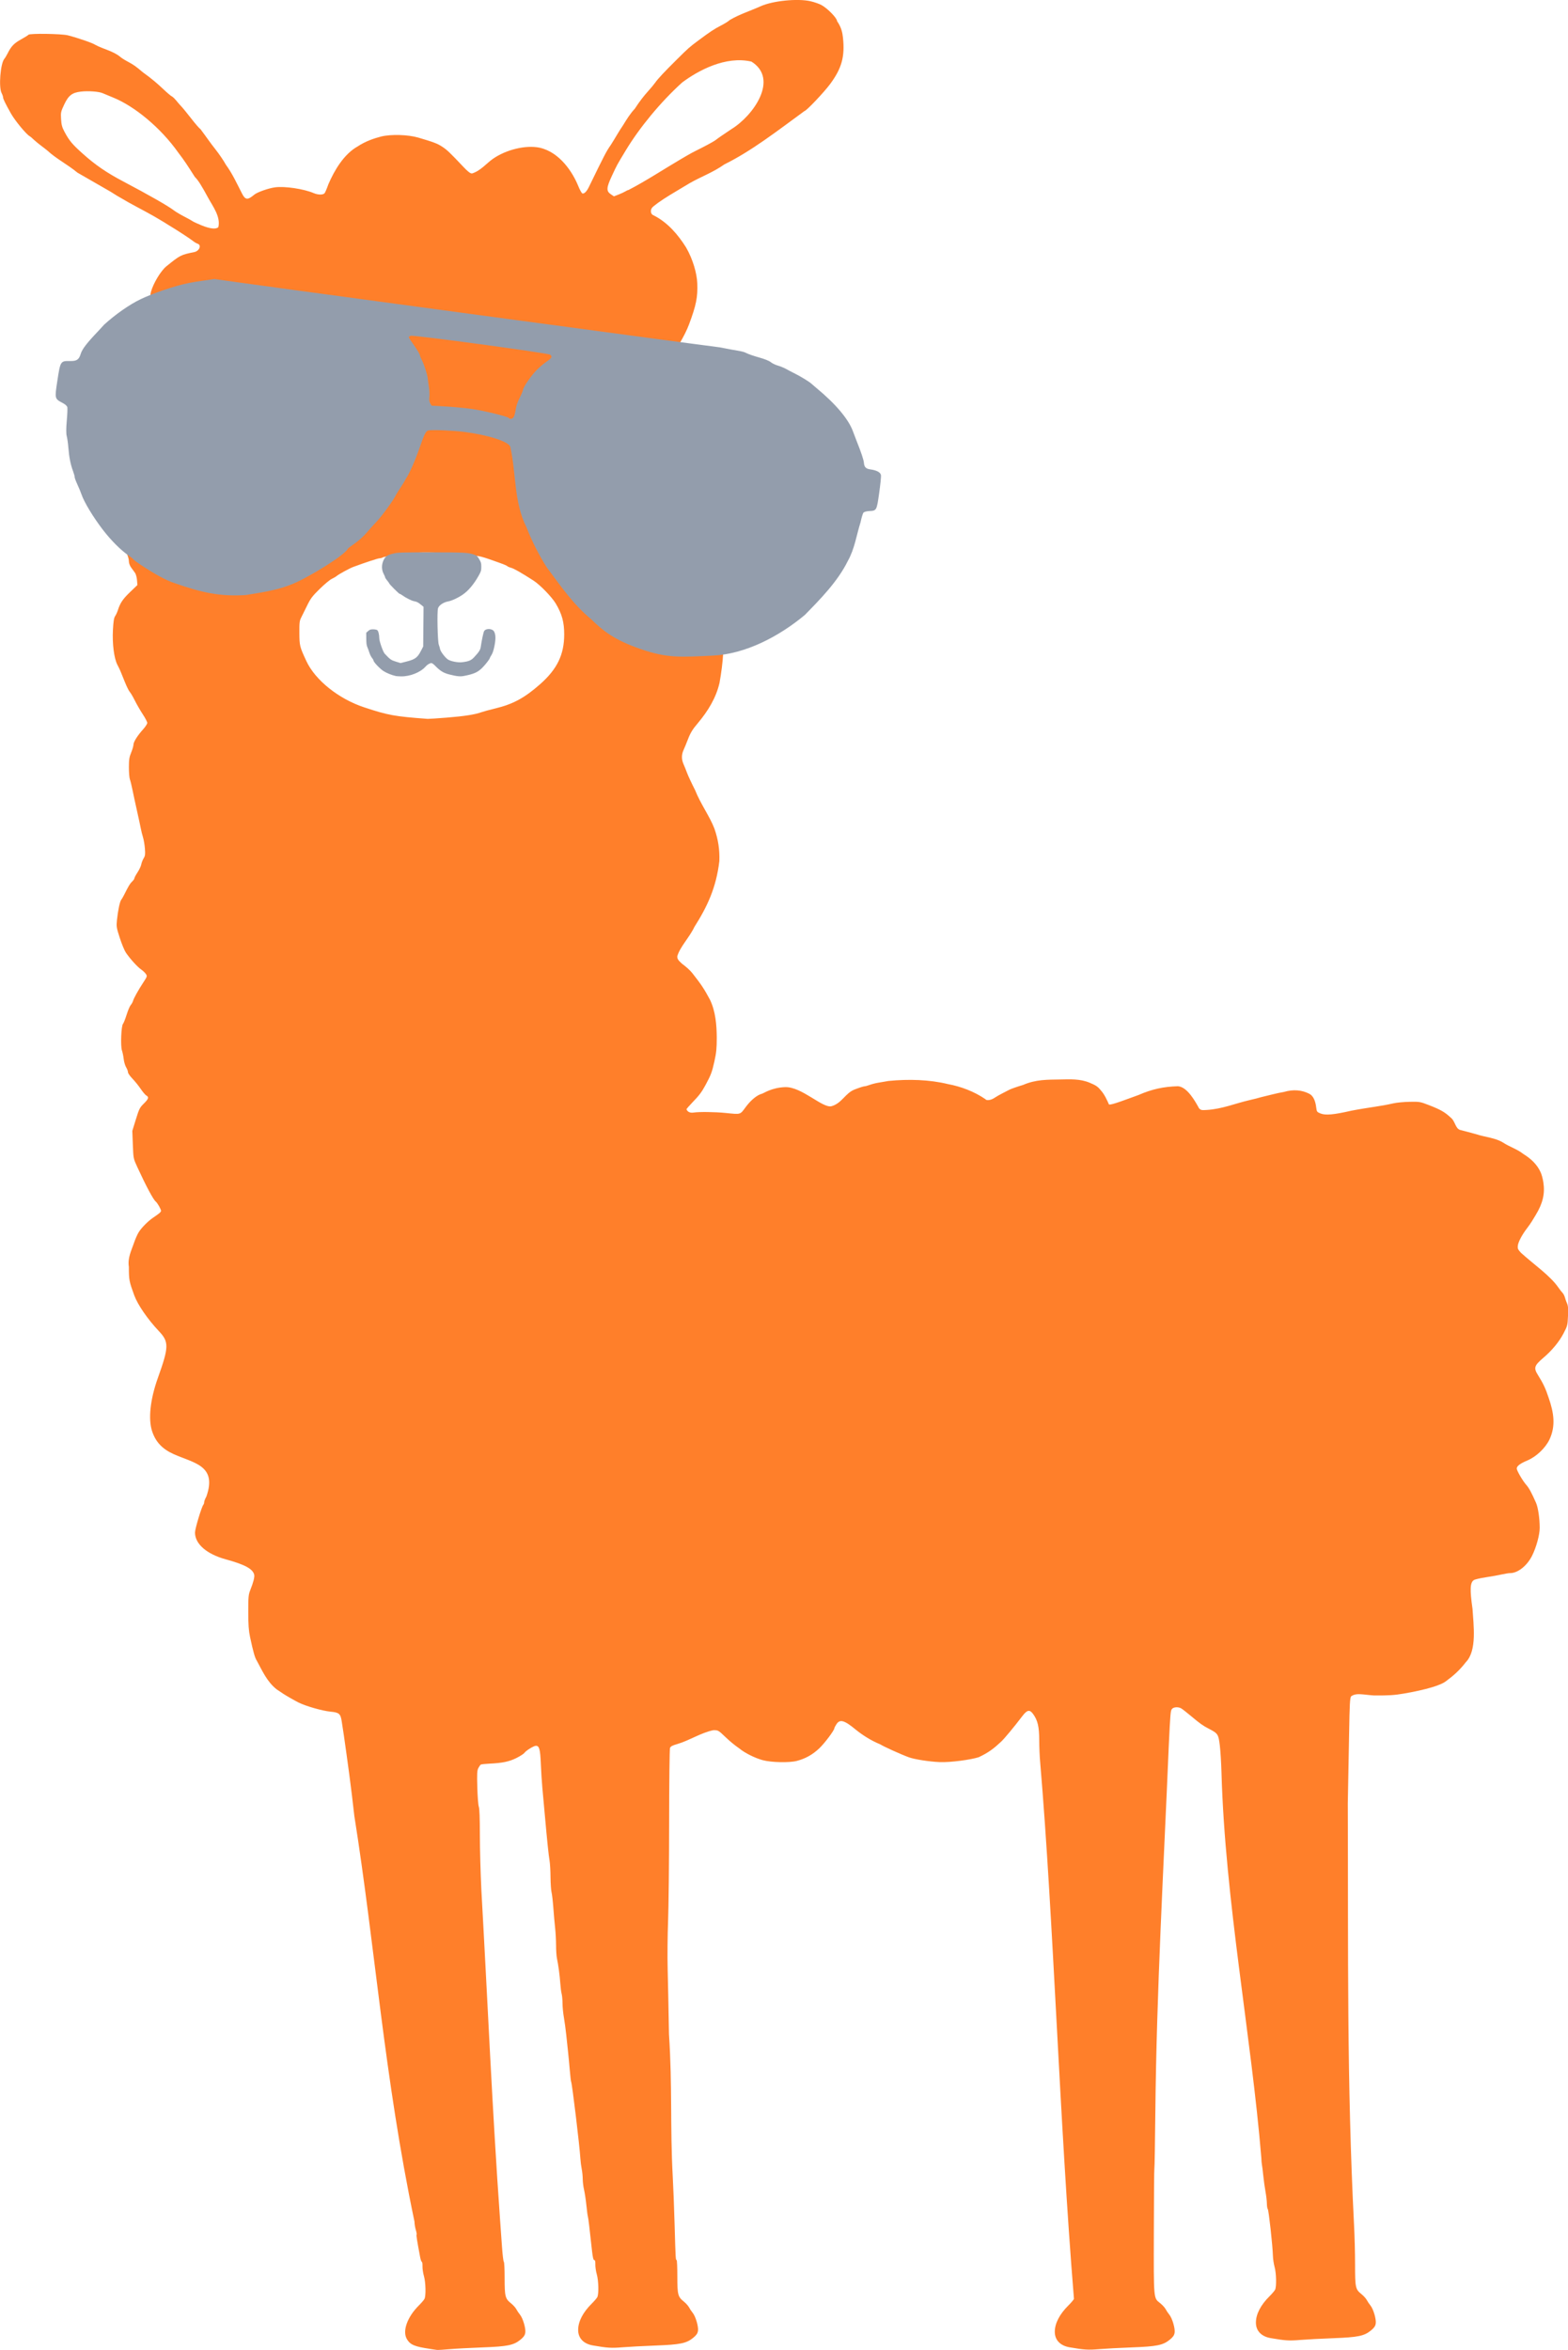 <?xml version="1.0" encoding="UTF-8" standalone="no"?>
<!-- Created with Inkscape (http://www.inkscape.org/) -->

<svg
   width="144.549mm"
   height="216.642mm"
   viewBox="0 0 144.549 216.642"
   version="1.1"
   id="svg5"
   xml:space="preserve"
   inkscape:version="1.2.1 (9c6d41e410, 2022-07-14)"
   sodipodi:docname="lama.svg"
   xmlns:inkscape="http://www.inkscape.org/namespaces/inkscape"
   xmlns:sodipodi="http://sodipodi.sourceforge.net/DTD/sodipodi-0.dtd"
   xmlns="http://www.w3.org/2000/svg"
   xmlns:svg="http://www.w3.org/2000/svg"><sodipodi:namedview
     id="namedview7"
     pagecolor="#ffffff"
     bordercolor="#000000"
     borderopacity="0.25"
     inkscape:showpageshadow="2"
     inkscape:pageopacity="0.0"
     inkscape:pagecheckerboard="0"
     inkscape:deskcolor="#d1d1d1"
     inkscape:document-units="mm"
     showgrid="false"
     inkscape:zoom="1"
     inkscape:cx="167.5"
     inkscape:cy="159.5"
     inkscape:window-width="3824"
     inkscape:window-height="2080"
     inkscape:window-x="26"
     inkscape:window-y="23"
     inkscape:window-maximized="0"
     inkscape:current-layer="layer1" /><defs
     id="defs2" /><g
     inkscape:label="Ebene 1"
     inkscape:groupmode="layer"
     id="layer1"
     transform="translate(-27.749,-44.662)"><path
       style="fill:#ff7f2a;stroke-width:0.085"
       d="m 67.442,261.217 c -1.475,-0.216 -1.871,-0.381 -2.182,-0.907 -0.435,-0.736 0.03,-2.039 1.109,-3.111 0.229,-0.227 0.459,-0.496 0.511,-0.598 0.145,-0.282 0.116,-1.528 -0.05,-2.104 -0.08,-0.278 -0.14,-0.686 -0.133,-0.907 0.007,-0.221 -0.021,-0.402 -0.061,-0.402 -0.04,0 -0.11,-0.2 -0.157,-0.445 -0.285,-1.512 -0.366,-2.025 -0.325,-2.065 0.025,-0.025 -0.008,-0.223 -0.074,-0.44 -0.066,-0.217 -0.12,-0.558 -0.121,-0.758 -2.803,-13.388 -3.62,-25.298 -5.548,-37.425 -0.274,-2.515 -0.638,-5.14 -0.965,-7.424 -0.059,-0.373 -0.145,-0.931 -0.19,-1.242 -0.108,-0.736 -0.237,-0.851 -1.041,-0.927 -0.742,-0.071 -2.25,-0.5 -2.924,-0.832 -0.328,-0.162 -1.173,-0.644 -1.439,-0.822 -0.163,-0.109 -0.436,-0.292 -0.606,-0.406 -0.893,-0.713 -1.321,-1.718 -1.829,-2.649 -0.164,-0.237 -0.329,-0.818 -0.618,-2.181 -0.125,-0.589 -0.162,-1.112 -0.163,-2.304 -9.9e-4,-1.372 0.019,-1.592 0.177,-1.99 0.298,-0.748 0.422,-1.235 0.368,-1.45 -0.134,-0.533 -0.87,-0.929 -2.62,-1.408 -1.761,-0.482 -2.836,-1.419 -2.836,-2.47 0,-0.35 0.616,-2.395 0.773,-2.565 0.041,-0.044 0.074,-0.152 0.074,-0.239 0,-0.087 0.09,-0.318 0.201,-0.512 1.022,-2.896 -1.182,-3.082 -3.034,-3.922 -1.031,-0.466 -1.644,-1.121 -1.968,-2.101 -0.371,-1.123 -0.175,-2.939 0.531,-4.914 1.025,-2.868 1.034,-3.321 0.092,-4.318 -1.032,-1.092 -1.952,-2.43 -2.271,-3.302 -0.468,-1.281 -0.494,-1.416 -0.494,-2.618 -0.13,-0.837 0.233,-1.506 0.463,-2.188 0.121,-0.361 0.323,-0.82 0.45,-1.02 0.265,-0.418 0.866,-1.022 1.321,-1.329 0.588,-0.396 0.73,-0.52 0.73,-0.636 0,-0.142 -0.335,-0.729 -0.482,-0.845 -0.231,-0.183 -0.893,-1.421 -1.718,-3.215 -0.348,-0.757 -0.349,-0.763 -0.398,-2.032 l -0.049,-1.273 0.327,-1.058 c 0.3,-0.973 0.359,-1.09 0.731,-1.455 0.44,-0.431 0.495,-0.607 0.237,-0.745 -0.092,-0.049 -0.328,-0.327 -0.524,-0.617 -0.196,-0.29 -0.54,-0.716 -0.764,-0.946 -0.224,-0.23 -0.408,-0.497 -0.408,-0.593 -1.7e-4,-0.096 -0.076,-0.298 -0.169,-0.45 -0.093,-0.152 -0.193,-0.495 -0.224,-0.762 -0.031,-0.267 -0.104,-0.625 -0.163,-0.795 -0.14,-0.402 -0.066,-2.255 0.097,-2.443 0.061,-0.07 0.212,-0.452 0.336,-0.847 0.124,-0.395 0.293,-0.795 0.376,-0.888 0.083,-0.093 0.179,-0.265 0.213,-0.381 0.078,-0.267 0.472,-0.976 0.952,-1.71 0.357,-0.546 0.365,-0.575 0.235,-0.774 -0.075,-0.114 -0.277,-0.305 -0.449,-0.425 -0.339,-0.235 -1.02,-0.988 -1.396,-1.544 -0.129,-0.191 -0.382,-0.801 -0.561,-1.357 -0.307,-0.948 -0.323,-1.049 -0.262,-1.643 0.088,-0.857 0.265,-1.706 0.388,-1.861 0.056,-0.07 0.178,-0.279 0.272,-0.466 0.425,-0.847 0.546,-1.047 0.741,-1.23 0.115,-0.108 0.209,-0.243 0.209,-0.301 0,-0.058 0.13,-0.302 0.288,-0.542 0.159,-0.241 0.313,-0.571 0.344,-0.733 0.03,-0.163 0.13,-0.417 0.22,-0.565 0.14,-0.228 0.157,-0.366 0.115,-0.904 -0.028,-0.349 -0.106,-0.812 -0.174,-1.027 -0.068,-0.216 -0.158,-0.578 -0.201,-0.804 -0.043,-0.227 -0.193,-0.926 -0.335,-1.555 -0.142,-0.629 -0.331,-1.505 -0.42,-1.947 -0.089,-0.442 -0.204,-0.912 -0.254,-1.043 -0.05,-0.131 -0.092,-0.626 -0.091,-1.101 3.39e-4,-0.723 0.034,-0.944 0.21,-1.37 0.115,-0.279 0.21,-0.606 0.211,-0.726 0.002,-0.254 0.367,-0.832 0.898,-1.423 0.206,-0.229 0.374,-0.491 0.374,-0.582 0,-0.091 -0.185,-0.448 -0.412,-0.792 -0.227,-0.344 -0.555,-0.911 -0.729,-1.261 -0.174,-0.349 -0.387,-0.712 -0.473,-0.806 -0.086,-0.094 -0.293,-0.513 -0.459,-0.931 -0.391,-0.985 -0.445,-1.109 -0.683,-1.57 -0.307,-0.596 -0.477,-1.93 -0.409,-3.212 0.042,-0.793 0.093,-1.111 0.202,-1.27 0.08,-0.116 0.194,-0.364 0.254,-0.55 0.212,-0.666 0.454,-1.025 1.122,-1.667 l 0.678,-0.651 -0.038,-0.463 c -0.021,-0.254 -0.103,-0.552 -0.183,-0.661 -0.08,-0.109 -0.239,-0.328 -0.354,-0.486 -0.12,-0.165 -0.209,-0.405 -0.209,-0.561 0,-0.15 -0.064,-0.421 -0.143,-0.601 -0.217,-0.498 -0.214,-3.137 0.005,-3.992 0.107,-0.418 0.212,-0.645 0.325,-0.705 0.092,-0.049 0.221,-0.21 0.288,-0.358 0.067,-0.148 0.312,-0.497 0.544,-0.776 0.891,-1.07 0.964,-1.397 0.47,-2.118 -0.363,-0.53 -1.15,-1.978 -1.15,-2.116 0,-0.057 -0.077,-0.201 -0.17,-0.32 -0.094,-0.119 -0.191,-0.343 -0.217,-0.498 -0.026,-0.155 -0.126,-0.54 -0.222,-0.855 -0.33,-1.082 -0.063,-3.033 0.516,-3.772 0.766,-0.978 1.583,-1.702 2.4,-2.124 0.425,-0.22 0.572,-0.417 0.572,-0.766 0,-0.219 -0.066,-0.409 -0.196,-0.568 -0.108,-0.132 -0.249,-0.373 -0.313,-0.536 -0.064,-0.163 -0.184,-0.392 -0.266,-0.508 -0.082,-0.116 -0.237,-0.536 -0.343,-0.931 -0.159,-0.589 -0.192,-0.92 -0.185,-1.82 0.005,-0.605 0.056,-1.272 0.114,-1.482 0.221,-0.803 0.913,-1.952 1.426,-2.367 1.272,-1.03 1.327,-1.058 2.573,-1.312 0.474,-0.097 0.691,-0.65 0.302,-0.772 -0.105,-0.033 -0.305,-0.153 -0.445,-0.266 -0.25,-0.204 -1.552,-1.05 -2.251,-1.464 -0.43,-0.282 -0.912,-0.554 -1.322,-0.798 -1.013,-0.578 -2.186,-1.159 -3.073,-1.7 -0.415,-0.219 -0.789,-0.499 -1.172,-0.705 -0.925,-0.533 -1.917,-1.099 -2.81,-1.617 -0.922,-0.762 -1.966,-1.284 -2.779,-2.042 -0.415,-0.337 -0.822,-0.61 -1.228,-0.981 -0.146,-0.146 -0.325,-0.298 -0.399,-0.339 -0.318,-0.175 -1.365,-1.446 -1.734,-2.106 -0.501,-0.894 -0.714,-1.329 -0.714,-1.457 -2.54e-4,-0.083 -0.062,-0.266 -0.136,-0.406 -0.288,-0.54 -0.112,-2.751 0.253,-3.167 0.065,-0.074 0.204,-0.306 0.31,-0.516 0.325,-0.648 0.586,-0.917 1.233,-1.274 0.343,-0.189 0.646,-0.38 0.673,-0.424 0.086,-0.14 3.048,-0.098 3.632,0.051 0.947,0.242 2.338,0.725 2.546,0.884 0.716,0.386 1.642,0.566 2.284,1.1 0.095,0.089 0.4,0.283 0.679,0.432 0.55,0.293 0.757,0.439 1.398,0.984 0.838,0.6 1.397,1.091 1.824,1.497 0.422,0.401 0.81,0.729 0.861,0.729 0.315,0.216 0.519,0.561 0.789,0.837 0.166,0.168 0.61,0.706 0.987,1.195 0.377,0.489 0.767,0.938 0.866,0.997 0.689,0.923 0.837,1.175 1.348,1.821 0.361,0.456 0.802,1.103 0.98,1.439 0.639,0.88 1.032,1.773 1.494,2.667 0.306,0.605 0.521,0.625 1.136,0.107 0.269,-0.227 1.304,-0.592 1.909,-0.674 0.898,-0.121 2.656,0.142 3.571,0.534 0.397,0.17 0.86,0.174 0.999,0.007 0.059,-0.071 0.215,-0.439 0.348,-0.819 0.554,-1.296 1.438,-2.792 2.712,-3.501 0.685,-0.457 1.487,-0.736 2.146,-0.904 0.897,-0.225 2.485,-0.18 3.432,0.098 1.396,0.41 1.751,0.544 2.19,0.829 0.45,0.292 0.709,0.537 1.931,1.831 0.457,0.484 0.667,0.647 0.831,0.647 0.785,-0.244 1.333,-0.931 1.915,-1.342 1.234,-0.864 3.045,-1.299 4.314,-1.036 1.897,0.424 3.071,2.323 3.553,3.506 0.148,0.365 0.322,0.684 0.388,0.709 0.163,0.063 0.399,-0.168 0.606,-0.593 1.452,-2.988 1.604,-3.28 2.026,-3.885 0.389,-0.603 0.733,-1.242 1.131,-1.818 0.323,-0.526 0.647,-1.058 1.074,-1.51 0.466,-0.723 0.881,-1.234 1.22,-1.609 0.254,-0.279 0.552,-0.64 0.664,-0.8 0.243,-0.351 0.846,-0.996 1.987,-2.125 1.095,-1.084 1.146,-1.129 1.952,-1.731 1.125,-0.84 1.488,-1.08 2.154,-1.424 0.349,-0.18 0.692,-0.397 0.762,-0.481 0.89,-0.532 1.958,-0.869 2.865,-1.279 1.102,-0.501 3.402,-0.733 4.589,-0.463 0.346,0.079 0.801,0.237 1.012,0.352 0.57,0.311 1.441,1.207 1.441,1.483 0.402,0.581 0.495,1.067 0.545,1.53 0.185,1.743 -0.111,2.812 -1.176,4.261 -0.563,0.765 -2.208,2.498 -2.371,2.498 -2.577,1.885 -4.899,3.692 -7.384,4.918 -1.058,0.748 -2.114,1.114 -3.2,1.732 -0.66,0.404 -1.195,0.706 -1.823,1.094 -0.863,0.529 -1.553,1.026 -1.667,1.201 -0.164,0.25 -0.085,0.592 0.154,0.667 1.323,0.662 2.283,1.817 3.003,2.964 0.628,1.09 0.996,2.384 1.033,3.31 0.049,1.274 -0.101,2.019 -0.766,3.799 -0.383,1.026 -1.278,2.525 -1.789,2.999 -0.137,0.127 -0.221,0.295 -0.221,0.443 0,0.2 0.067,0.272 0.415,0.448 0.361,0.183 0.665,0.409 1.331,0.99 0.578,0.504 1.417,1.662 1.509,2.084 0.031,0.141 0.127,0.321 0.213,0.398 0.086,0.078 0.182,0.28 0.214,0.45 0.032,0.17 0.117,0.424 0.19,0.564 0.172,0.332 0.257,3.051 0.121,3.858 -0.159,0.945 -0.659,2.557 -0.898,2.899 -0.072,0.103 -0.131,0.25 -0.131,0.326 0,0.076 -0.076,0.236 -0.169,0.354 -0.093,0.118 -0.169,0.269 -0.169,0.335 0,0.066 -0.095,0.21 -0.212,0.319 -0.116,0.109 -0.212,0.233 -0.212,0.275 0,0.129 -0.502,0.814 -0.845,1.154 -0.368,0.364 -0.571,0.924 -0.43,1.186 0.047,0.088 0.28,0.334 0.517,0.548 0.29,0.26 0.46,0.494 0.519,0.708 0.048,0.176 0.175,0.437 0.282,0.579 0.255,0.338 0.895,1.428 1.092,1.858 0.085,0.186 0.285,0.532 0.445,0.768 0.273,0.404 0.505,1.119 1.015,3.127 0.071,0.279 0.178,0.603 0.238,0.72 0.311,1.891 0.114,3.817 -0.207,5.636 -0.315,1.381 -1.055,2.594 -1.999,3.72 -0.482,0.563 -0.686,0.896 -0.914,1.492 -0.131,0.344 -0.311,0.781 -0.399,0.973 -0.203,0.441 -0.203,0.877 -0.002,1.329 0.087,0.195 0.236,0.565 0.33,0.821 0.095,0.256 0.423,0.959 0.731,1.561 0.491,1.249 1.374,2.461 1.785,3.561 0.349,1.012 0.487,1.92 0.452,2.975 -0.291,2.461 -1.111,4.201 -2.307,6.085 -0.441,0.944 -1.359,1.875 -1.573,2.708 0,0.232 0.077,0.351 0.432,0.671 0.363,0.272 0.719,0.575 0.958,0.876 0.814,1.033 1.086,1.443 1.619,2.437 0.521,1.068 0.622,2.33 0.631,3.491 0,1.011 -0.039,1.402 -0.219,2.212 -0.221,0.992 -0.312,1.233 -0.823,2.182 -0.349,0.648 -0.58,0.953 -1.236,1.629 -0.284,0.293 -0.516,0.565 -0.516,0.603 0.14,0.301 0.425,0.329 0.654,0.296 0.533,-0.08 1.958,-0.062 2.944,0.036 1.442,0.144 1.331,0.177 1.863,-0.542 0.484,-0.654 1.056,-1.121 1.513,-1.235 0.146,-0.036 0.87,-0.556 2.109,-0.604 1.548,-0.06 3.485,1.992 4.303,1.755 0.942,-0.273 1.259,-1.197 2.096,-1.528 0.412,-0.163 0.821,-0.298 0.91,-0.3 0.088,-0.002 0.313,-0.061 0.499,-0.132 0.186,-0.07 0.548,-0.163 0.804,-0.205 0.256,-0.042 0.675,-0.114 0.931,-0.158 1.836,-0.184 3.78,-0.128 5.477,0.287 1.219,0.225 2.435,0.693 3.45,1.387 0.099,0.16 0.518,0.104 0.837,-0.113 0.167,-0.114 0.487,-0.297 0.71,-0.408 0.223,-0.111 0.52,-0.264 0.66,-0.342 0.14,-0.077 0.711,-0.278 1.27,-0.445 1.192,-0.516 2.268,-0.482 3.421,-0.504 0.909,-0.017 1.825,-0.072 2.711,0.296 0.592,0.246 0.767,0.366 1.037,0.706 0.338,0.367 0.577,0.909 0.75,1.3 0.136,0.113 1.855,-0.561 2.714,-0.866 1.276,-0.556 2.321,-0.774 3.641,-0.815 0.878,0.061 1.617,1.432 1.95,2.035 0.158,0.169 0.241,0.188 0.699,0.155 1.425,-0.085 2.683,-0.615 3.906,-0.896 0.466,-0.105 0.961,-0.231 1.101,-0.28 0.706,-0.161 1.454,-0.378 2.117,-0.485 0.874,-0.259 1.668,-0.179 2.339,0.168 0.346,0.175 0.562,0.603 0.641,1.274 0.045,0.377 0.07,0.411 0.396,0.542 0.462,0.185 1.233,0.115 2.846,-0.257 1.655,-0.318 2.625,-0.39 3.867,-0.676 0.287,-0.068 0.954,-0.132 1.482,-0.143 0.931,-0.019 0.984,-0.01 1.788,0.302 1.07,0.415 1.477,0.647 2.003,1.14 0.451,0.342 0.427,1.045 0.921,1.162 0.125,0.027 0.779,0.201 1.455,0.387 0.806,0.27 1.766,0.328 2.473,0.772 0.603,0.395 1.299,0.599 1.862,1.048 0.714,0.436 1.28,0.988 1.587,1.672 0.091,0.178 0.208,0.606 0.26,0.952 0.157,1.035 -0.054,1.931 -0.706,3.001 -0.102,0.167 -0.261,0.429 -0.354,0.583 -0.093,0.154 -0.291,0.437 -0.439,0.628 -0.444,0.573 -0.807,1.251 -0.852,1.592 -0.038,0.281 -0.004,0.364 0.278,0.675 1.193,1.085 2.713,2.117 3.47,3.228 0.119,0.176 0.292,0.395 0.383,0.487 0.202,0.241 0.234,0.575 0.346,0.824 0.156,0.343 0.175,0.508 0.143,1.287 -0.035,0.858 -0.051,0.92 -0.409,1.607 -0.408,0.783 -1.07,1.583 -1.881,2.272 -0.829,0.704 -0.893,0.918 -0.471,1.586 0.469,0.743 0.707,1.25 0.975,2.074 0.49,1.403 0.661,2.607 0.08,3.855 -0.383,0.797 -1.224,1.592 -2.049,1.937 -0.656,0.274 -0.969,0.513 -0.969,0.738 0,0.196 0.548,1.136 0.882,1.514 0.249,0.281 0.48,0.706 0.893,1.643 0.193,0.439 0.34,1.434 0.341,2.314 8.4e-4,0.635 -0.314,1.791 -0.699,2.562 -0.464,0.932 -1.316,1.609 -2.024,1.609 -0.14,0 -0.489,0.055 -0.776,0.122 -0.287,0.067 -0.941,0.184 -1.453,0.261 -0.512,0.076 -1.015,0.193 -1.118,0.259 -0.35,0.225 -0.38,0.866 -0.123,2.661 0.084,1.441 0.434,3.842 -0.614,4.904 -0.571,0.748 -1.161,1.263 -1.81,1.739 -0.463,0.389 -1.875,0.808 -3.914,1.16 -0.861,0.149 -1.37,0.181 -2.735,0.173 -1.007,-0.059 -1.639,-0.274 -2.124,0.084 -0.104,0.16 -0.136,0.759 -0.179,3.37 -0.029,1.746 -0.084,4.661 -0.122,6.477 0.046,13.806 -0.099,25.653 0.578,38.947 0.05,0.931 0.092,2.542 0.092,3.58 0.001,2.145 0.032,2.287 0.594,2.738 0.196,0.158 0.415,0.401 0.487,0.54 0.072,0.14 0.219,0.361 0.328,0.491 0.279,0.335 0.561,1.294 0.495,1.685 -0.04,0.235 -0.148,0.39 -0.436,0.627 -0.631,0.517 -1.192,0.632 -3.498,0.717 -1.094,0.041 -2.457,0.113 -3.027,0.16 -1.014,0.085 -1.385,0.062 -2.723,-0.169 -0.863,-0.149 -1.361,-0.672 -1.361,-1.428 0,-0.775 0.435,-1.617 1.256,-2.432 0.229,-0.227 0.459,-0.496 0.511,-0.598 0.143,-0.277 0.116,-1.526 -0.046,-2.104 -0.077,-0.278 -0.147,-0.752 -0.155,-1.055 -0.024,-0.901 -0.386,-4.184 -0.471,-4.271 -0.043,-0.044 -0.081,-0.273 -0.083,-0.508 -0.002,-0.235 -0.06,-0.732 -0.128,-1.105 -0.068,-0.373 -0.16,-1.038 -0.205,-1.479 -0.044,-0.441 -0.101,-0.898 -0.126,-1.016 -0.025,-0.118 -0.048,-0.386 -0.051,-0.595 -0.929,-11.297 -3.342,-23.742 -3.675,-35.518 -0.024,-0.885 -0.094,-2.024 -0.155,-2.532 -0.126,-1.036 -0.171,-1.104 -1.027,-1.547 -0.541,-0.28 -0.781,-0.451 -1.641,-1.171 -0.39,-0.326 -0.79,-0.64 -0.891,-0.697 -0.263,-0.151 -0.685,-0.131 -0.84,0.041 -0.144,0.16 -0.157,0.302 -0.308,3.45 -0.483,11.543 -1.12,22.442 -1.237,33.777 -0.028,2.791 -0.067,5.102 -0.088,5.136 -0.021,0.034 -0.043,2.646 -0.049,5.805 -0.013,6.439 -0.042,6.124 0.604,6.643 0.196,0.158 0.415,0.401 0.487,0.54 0.072,0.14 0.219,0.361 0.328,0.491 0.279,0.335 0.561,1.294 0.495,1.685 -0.04,0.235 -0.148,0.39 -0.436,0.627 -0.631,0.517 -1.192,0.632 -3.498,0.717 -1.094,0.041 -2.457,0.113 -3.027,0.16 -1.014,0.085 -1.385,0.062 -2.723,-0.169 -0.863,-0.149 -1.361,-0.672 -1.361,-1.428 0,-0.775 0.435,-1.617 1.256,-2.432 0.229,-0.227 0.459,-0.496 0.511,-0.598 -1.349,-16.504 -1.872,-34.842 -3.118,-49.514 -0.044,-0.466 -0.082,-1.367 -0.084,-2.003 -0.004,-1.253 -0.142,-1.833 -0.573,-2.421 -0.308,-0.42 -0.543,-0.372 -0.977,0.197 -0.777,1.02 -1.624,2.042 -1.957,2.36 -0.63,0.59 -1.141,1.009 -2.08,1.441 -0.706,0.226 -2.572,0.49 -3.604,0.447 -0.961,-0.041 -2.316,-0.253 -2.836,-0.445 -0.737,-0.271 -2.357,-1.005 -2.629,-1.191 -0.817,-0.332 -1.6,-0.825 -2.239,-1.34 -1.071,-0.889 -1.482,-1.007 -1.799,-0.517 -0.105,0.162 -0.191,0.327 -0.191,0.367 0,0.194 -0.916,1.414 -1.405,1.871 -0.618,0.578 -1.274,0.943 -2.061,1.147 -0.694,0.18 -2.355,0.143 -3.138,-0.069 -0.721,-0.195 -1.648,-0.659 -2.154,-1.077 -0.462,-0.319 -0.906,-0.695 -1.238,-1.012 -0.7,-0.67 -0.713,-0.677 -1.151,-0.677 -1.157,0.235 -2.219,0.953 -3.314,1.273 -0.479,0.136 -0.634,0.22 -0.692,0.371 -0.041,0.107 -0.077,3.22 -0.08,6.917 -0.003,3.697 -0.047,7.77 -0.097,9.05 -0.05,1.281 -0.067,3.243 -0.039,4.36 0.029,1.118 0.083,3.842 0.122,6.054 0.321,4.856 0.094,8.453 0.349,13.172 0.048,0.835 0.125,2.813 0.17,4.396 0.09,3.17 0.095,3.26 0.187,3.26 0.035,0 0.064,0.668 0.064,1.484 0,1.704 0.049,1.899 0.592,2.336 0.196,0.158 0.415,0.401 0.487,0.54 0.072,0.14 0.219,0.361 0.328,0.491 0.279,0.335 0.561,1.294 0.495,1.685 -0.04,0.235 -0.148,0.39 -0.436,0.627 -0.631,0.517 -1.192,0.632 -3.498,0.717 -1.094,0.041 -2.457,0.113 -3.027,0.16 -1.014,0.085 -1.385,0.062 -2.723,-0.169 -0.863,-0.149 -1.361,-0.672 -1.361,-1.428 0,-0.775 0.435,-1.617 1.256,-2.432 0.229,-0.227 0.459,-0.496 0.511,-0.598 0.145,-0.282 0.116,-1.528 -0.05,-2.104 -0.08,-0.278 -0.14,-0.686 -0.133,-0.907 0.008,-0.282 -0.021,-0.402 -0.1,-0.402 -0.078,0 -0.139,-0.245 -0.204,-0.826 -0.106,-0.947 -0.144,-1.292 -0.263,-2.349 -0.047,-0.419 -0.104,-0.809 -0.126,-0.867 -0.022,-0.058 -0.082,-0.512 -0.132,-1.009 -0.051,-0.497 -0.147,-1.136 -0.213,-1.419 -0.067,-0.283 -0.122,-0.729 -0.123,-0.99 -6.8e-4,-0.261 -0.043,-0.68 -0.094,-0.931 -0.051,-0.251 -0.106,-0.685 -0.123,-0.964 -0.068,-1.156 -0.765,-6.943 -0.853,-7.086 -0.022,-0.035 -0.077,-0.513 -0.124,-1.061 -0.046,-0.548 -0.117,-1.302 -0.158,-1.675 -0.04,-0.373 -0.116,-1.086 -0.168,-1.585 -0.052,-0.499 -0.15,-1.223 -0.218,-1.609 -0.068,-0.385 -0.125,-0.967 -0.126,-1.293 -0.001,-0.326 -0.038,-0.726 -0.082,-0.889 -0.044,-0.163 -0.1,-0.601 -0.125,-0.974 -0.048,-0.715 -0.182,-1.709 -0.31,-2.302 -0.042,-0.195 -0.077,-0.729 -0.078,-1.185 -8.4e-4,-0.457 -0.04,-1.173 -0.086,-1.592 -0.047,-0.419 -0.121,-1.257 -0.165,-1.863 -0.044,-0.605 -0.118,-1.253 -0.166,-1.439 -0.047,-0.186 -0.089,-0.815 -0.094,-1.397 -0.004,-0.582 -0.045,-1.268 -0.09,-1.524 -0.085,-0.482 -0.217,-1.762 -0.446,-4.318 -0.073,-0.815 -0.171,-1.901 -0.219,-2.413 -0.048,-0.512 -0.11,-1.503 -0.139,-2.201 -0.055,-1.337 -0.142,-1.651 -0.455,-1.651 -0.2,0 -0.911,0.44 -1.065,0.659 -0.061,0.087 -0.39,0.298 -0.73,0.468 -0.664,0.332 -1.291,0.463 -2.484,0.519 -0.392,0.018 -0.752,0.058 -0.801,0.088 -0.048,0.03 -0.149,0.174 -0.225,0.32 -0.117,0.226 -0.131,0.493 -0.095,1.794 0.023,0.841 0.085,1.636 0.138,1.767 0.062,0.156 0.096,1.046 0.097,2.582 0.001,1.289 0.064,3.582 0.139,5.096 0.601,10.667 0.983,19.959 1.726,30.438 0.044,0.605 0.123,1.71 0.175,2.455 0.052,0.745 0.128,1.367 0.169,1.383 0.041,0.015 0.075,0.693 0.075,1.506 0,1.697 0.05,1.893 0.592,2.328 0.196,0.158 0.415,0.401 0.487,0.54 0.072,0.14 0.219,0.361 0.328,0.491 0.279,0.335 0.561,1.294 0.495,1.685 -0.04,0.235 -0.148,0.39 -0.436,0.627 -0.631,0.517 -1.192,0.632 -3.498,0.717 -1.094,0.041 -2.458,0.113 -3.031,0.161 -0.573,0.048 -1.087,0.082 -1.143,0.075 -0.056,-0.007 -0.33,-0.046 -0.609,-0.087 z m 1.508,-150.398 c 1.602,-0.127 2.611,-0.285 3.191,-0.5 0.163,-0.06 0.734,-0.216 1.27,-0.345 1.632,-0.394 2.694,-0.969 4.13,-2.236 1.571,-1.386 2.22,-2.727 2.22,-4.588 0,-1.13 -0.202,-1.871 -0.774,-2.839 -0.358,-0.605 -1.454,-1.736 -2.062,-2.127 -1.104,-0.711 -1.814,-1.116 -2.058,-1.174 -0.125,-0.03 -0.28,-0.096 -0.343,-0.146 -0.13,-0.103 -0.323,-0.178 -1.692,-0.656 -0.54,-0.189 -1.032,-0.313 -1.122,-0.285 -3.195,-0.359 -5.802,-0.566 -8.625,0.104 -0.093,0.058 -0.245,0.105 -0.339,0.105 -0.147,0 -1.285,0.373 -2.414,0.791 -0.367,0.136 -1.361,0.679 -1.566,0.856 -0.07,0.06 -0.267,0.174 -0.438,0.254 -0.171,0.08 -0.669,0.494 -1.105,0.921 -0.679,0.664 -0.847,0.887 -1.162,1.538 -0.203,0.419 -0.448,0.914 -0.545,1.101 -0.154,0.296 -0.176,0.479 -0.169,1.439 0.008,1.165 0.032,1.259 0.648,2.582 0.818,1.756 2.976,3.482 5.328,4.259 2.216,0.733 2.783,0.836 5.854,1.063 0.085,0.006 0.885,-0.046 1.778,-0.117 z M 47.878,65.603 c 0.232,-0.952 -0.519,-1.931 -0.922,-2.672 -0.639,-1.184 -0.944,-1.662 -1.246,-1.957 -0.706,-1.106 -0.955,-1.497 -1.518,-2.231 -1.631,-2.315 -4.055,-4.295 -6.003,-5.084 -0.396,-0.16 -0.834,-0.342 -0.974,-0.405 -0.345,-0.154 -1.318,-0.226 -2.002,-0.148 -0.82,0.094 -1.15,0.35 -1.553,1.209 -0.301,0.642 -0.317,0.715 -0.28,1.33 0.031,0.523 0.092,0.751 0.31,1.159 0.44,0.825 0.717,1.158 1.68,2.019 1.179,1.055 2.194,1.751 3.758,2.576 2.357,1.243 4.142,2.264 4.657,2.663 0.164,0.127 0.597,0.384 0.963,0.573 0.366,0.188 0.71,0.379 0.764,0.425 0.055,0.045 0.42,0.214 0.812,0.375 0.781,0.321 1.341,0.382 1.553,0.169 z m 37.532,-3.302 c 0.103,-0.067 0.227,-0.121 0.275,-0.121 1.622,-0.839 3.323,-1.962 4.745,-2.794 1.175,-0.692 0.964,-0.566 2.06,-1.124 0.598,-0.304 1.169,-0.626 1.27,-0.716 0.101,-0.09 0.736,-0.529 1.411,-0.976 2.018,-1.23 4.419,-4.617 1.852,-6.228 -2.39,-0.558 -4.944,0.842 -6.39,1.927 -2.003,1.812 -3.929,4.166 -5.178,6.228 -0.882,1.464 -0.801,1.317 -1.291,2.364 -0.52,1.113 -0.538,1.42 -0.1,1.714 l 0.282,0.189 0.438,-0.171 c 0.241,-0.094 0.522,-0.226 0.625,-0.292 z"
       id="path179"
       sodipodi:nodetypes="csssscsssccccscssccsssssscsccssssccsssssscssssssssssssssssssscsssssssssssssscsssscsssssscssssssssssssssssssssscssssscccccccsscssssssccsccccsccccsssccccsssccccscccccssssccssccsccccscccssssscsssssscscsscssscsccccsscsccccccccccsscccssssscsccccssscacccccccccccssccssccccccsssssccccssssccsssscssssscccsccscccsssssssssssssscssscccssssccscsssssssssscccssccssccsssssccccscssccssssssssssssssscssssssscsssssscsssscsscsssssssscscssccssssssssssccccssssssscsccsssssssccsccccccccssssssssscsccscccsccccsscsss"
       inkscape:label="Body" /><path
       style="fill:#939dac;stroke-width:0.085;fill-opacity:1"
       d="m 86.818,104.503 c -2.442,-0.844 -3.44,-1.651 -4.616,-2.793 -1.639,-1.358 -2.813,-3.092 -4.038,-4.729 -0.751,-1.172 -1.422,-2.518 -1.868,-3.683 -1.197,-2.349 -0.946,-5.009 -1.51,-7.465 -0.216,-0.485 -2.039,-1.066 -4.239,-1.351 -0.99,-0.128 -2.873,-0.208 -3.292,-0.14 -0.238,0.039 -0.379,0.311 -0.814,1.573 -0.41,1.189 -0.975,2.464 -1.277,2.884 -0.26,0.515 -0.641,1.009 -0.897,1.461 -0.152,0.379 -1.305,1.979 -1.789,2.48 -0.245,0.254 -0.668,0.724 -0.94,1.045 -0.276,0.325 -0.769,0.768 -1.115,1.002 -0.341,0.231 -0.624,0.45 -0.63,0.488 -0.019,0.139 -0.762,0.751 -1.395,1.15 -0.946,0.649 -1.982,1.228 -2.646,1.58 -1.855,1.01 -3.462,1.204 -5.335,1.515 -2.388,0.153 -4.062,-0.219 -6.6,-1.106 -0.78,-0.264 -1.756,-0.793 -3.087,-1.672 -0.357,-0.236 -0.665,-0.465 -0.685,-0.509 -0.02,-0.044 -0.218,-0.205 -0.441,-0.358 -0.723,-0.496 -1.605,-1.377 -2.357,-2.354 -0.911,-1.184 -1.751,-2.577 -1.995,-3.306 -0.058,-0.173 -0.224,-0.575 -0.37,-0.893 -0.146,-0.318 -0.259,-0.626 -0.251,-0.683 0.008,-0.058 -0.06,-0.303 -0.15,-0.546 -0.226,-0.608 -0.36,-1.277 -0.428,-2.143 -0.032,-0.404 -0.1,-0.889 -0.151,-1.078 -0.061,-0.225 -0.06,-0.712 0.002,-1.409 0.052,-0.586 0.076,-1.15 0.053,-1.254 C 33.932,82.092 33.771,81.943 33.533,81.817 32.777,81.416 32.782,81.436 33.042,79.731 c 0.271,-1.776 0.287,-1.8 1.162,-1.785 0.623,0.011 0.82,-0.122 0.987,-0.663 0.138,-0.447 0.557,-0.989 1.655,-2.142 0.11,-0.115 0.334,-0.36 0.499,-0.544 1.012,-0.926 2.319,-1.849 3.371,-2.354 1.052,-0.505 3.066,-1.221 4.47,-1.497 0.956,-0.188 1.638,-0.238 2.301,-0.363 1.884,0.292 43.429,5.902 46.636,6.304 1.539,0.322 2.046,0.32 2.422,0.521 0.175,0.093 0.699,0.275 1.164,0.404 0.526,0.146 0.94,0.311 1.094,0.437 0.137,0.112 0.434,0.255 0.66,0.319 0.226,0.064 0.572,0.207 0.769,0.317 0.196,0.111 0.52,0.28 0.718,0.377 0.541,0.265 1.357,0.759 1.576,0.954 0.107,0.095 0.332,0.288 0.501,0.428 1.789,1.481 2.97,2.892 3.369,4.026 0.062,0.175 0.203,0.547 0.315,0.827 0.43,1.079 0.656,1.754 0.678,2.025 0.032,0.399 0.184,0.558 0.589,0.613 0.597,0.082 0.951,0.276 0.986,0.543 0.017,0.129 -0.058,0.87 -0.168,1.646 -0.227,1.608 -0.234,1.621 -0.909,1.653 -0.23,0.011 -0.469,0.073 -0.531,0.137 -0.063,0.064 -0.185,0.461 -0.272,0.881 -0.389,1.23 -0.541,2.446 -1.173,3.575 -0.941,1.921 -2.599,3.586 -3.966,4.985 -2.392,1.995 -5.478,3.607 -8.491,3.75 -3.013,0.143 -4.194,0.241 -6.635,-0.603 z M 75.115,83.094 c 0.061,-0.112 0.14,-0.422 0.177,-0.687 0.041,-0.3 0.176,-0.701 0.357,-1.055 0.16,-0.315 0.302,-0.655 0.316,-0.756 0.037,-0.272 0.751,-1.305 1.261,-1.824 0.245,-0.249 0.649,-0.592 0.899,-0.762 0.493,-0.336 0.567,-0.48 0.335,-0.649 -0.208,-0.151 -12.607,-1.831 -12.848,-1.741 -0.096,0.036 -0.177,0.092 -0.181,0.125 -0.004,0.033 0.218,0.377 0.494,0.765 0.276,0.388 0.514,0.785 0.53,0.884 0.016,0.098 0.096,0.303 0.179,0.455 0.191,0.352 0.517,1.365 0.547,1.701 0.013,0.141 0.062,0.506 0.11,0.811 0.048,0.305 0.065,0.716 0.038,0.914 -0.03,0.225 -2.62e-4,0.439 0.08,0.572 l 0.129,0.212 1.306,0.076 c 0.718,0.042 1.796,0.145 2.396,0.228 1.051,0.146 3.302,0.693 3.404,0.827 0.113,0.149 0.367,0.097 0.472,-0.097 z"
       id="path193"
       inkscape:label="Sunglasses"
       sodipodi:nodetypes="zcccccssccssscccccssssssccssccsssssczsccsssssssccsscscscccczzcssssssscssssssscscscc" /><path
       style="fill:#939dac;stroke-width:0.054;fill-opacity:1"
       d="m 64.244,106.988 c -0.386,-0.086 -0.852,-0.274 -1.144,-0.461 -0.336,-0.216 -0.92,-0.834 -0.92,-0.975 0,-0.04 -0.063,-0.148 -0.14,-0.24 -0.077,-0.092 -0.184,-0.305 -0.237,-0.473 -0.053,-0.169 -0.139,-0.403 -0.191,-0.521 -0.069,-0.156 -0.095,-0.364 -0.098,-0.768 l -0.004,-0.554 0.175,-0.157 c 0.147,-0.131 0.221,-0.157 0.459,-0.157 0.156,0 0.327,0.032 0.38,0.07 0.102,0.075 0.186,0.407 0.191,0.761 0.004,0.282 0.346,1.25 0.498,1.413 0.497,0.532 0.59,0.598 1.028,0.732 l 0.437,0.133 0.592,-0.152 c 0.745,-0.191 0.971,-0.36 1.28,-0.962 l 0.212,-0.412 0.016,-1.831 0.016,-1.831 -0.23,-0.186 c -0.287,-0.232 -0.389,-0.283 -0.659,-0.332 -0.218,-0.039 -0.777,-0.324 -1.077,-0.548 -0.091,-0.068 -0.195,-0.124 -0.232,-0.124 -0.067,0 -0.969,-0.904 -0.969,-0.972 0,-0.02 -0.084,-0.138 -0.188,-0.261 -0.103,-0.124 -0.188,-0.255 -0.188,-0.292 0,-0.037 -0.063,-0.185 -0.139,-0.329 -0.196,-0.369 -0.197,-0.849 -0.003,-1.259 0.17,-0.36 0.368,-0.486 0.976,-0.622 0.381,-0.086 0.742,-0.096 3.402,-0.097 3.085,-6.3e-4 3.464,0.021 4.019,0.232 0.2,0.076 0.271,0.145 0.426,0.412 0.165,0.283 0.186,0.364 0.185,0.696 -6.34e-4,0.335 -0.023,0.416 -0.211,0.757 -0.452,0.82 -0.965,1.437 -1.502,1.806 -0.434,0.299 -0.993,0.559 -1.337,0.622 -0.445,0.082 -0.858,0.362 -0.94,0.639 -0.098,0.327 -0.037,3.077 0.074,3.359 0.046,0.118 0.099,0.299 0.116,0.402 0.038,0.222 0.493,0.816 0.742,0.967 0.263,0.16 0.906,0.284 1.261,0.244 0.622,-0.07 0.858,-0.166 1.126,-0.453 0.453,-0.485 0.583,-0.686 0.621,-0.957 0.082,-0.58 0.248,-1.362 0.311,-1.463 0.173,-0.277 0.772,-0.244 0.924,0.051 0.147,0.284 0.156,0.685 0.029,1.317 -0.083,0.414 -0.164,0.662 -0.274,0.835 -0.086,0.135 -0.156,0.265 -0.156,0.288 0,0.078 -0.395,0.591 -0.668,0.866 -0.43,0.435 -0.764,0.589 -1.677,0.772 -0.382,0.077 -0.674,0.049 -1.388,-0.132 -0.533,-0.135 -0.847,-0.328 -1.305,-0.801 -0.131,-0.136 -0.283,-0.247 -0.338,-0.247 -0.154,0 -0.384,0.138 -0.555,0.332 -0.457,0.521 -1.425,0.908 -2.238,0.894 -0.211,-0.003 -0.431,-0.017 -0.49,-0.03 z"
       id="path298"
       inkscape:label="Nose" /></g></svg>
